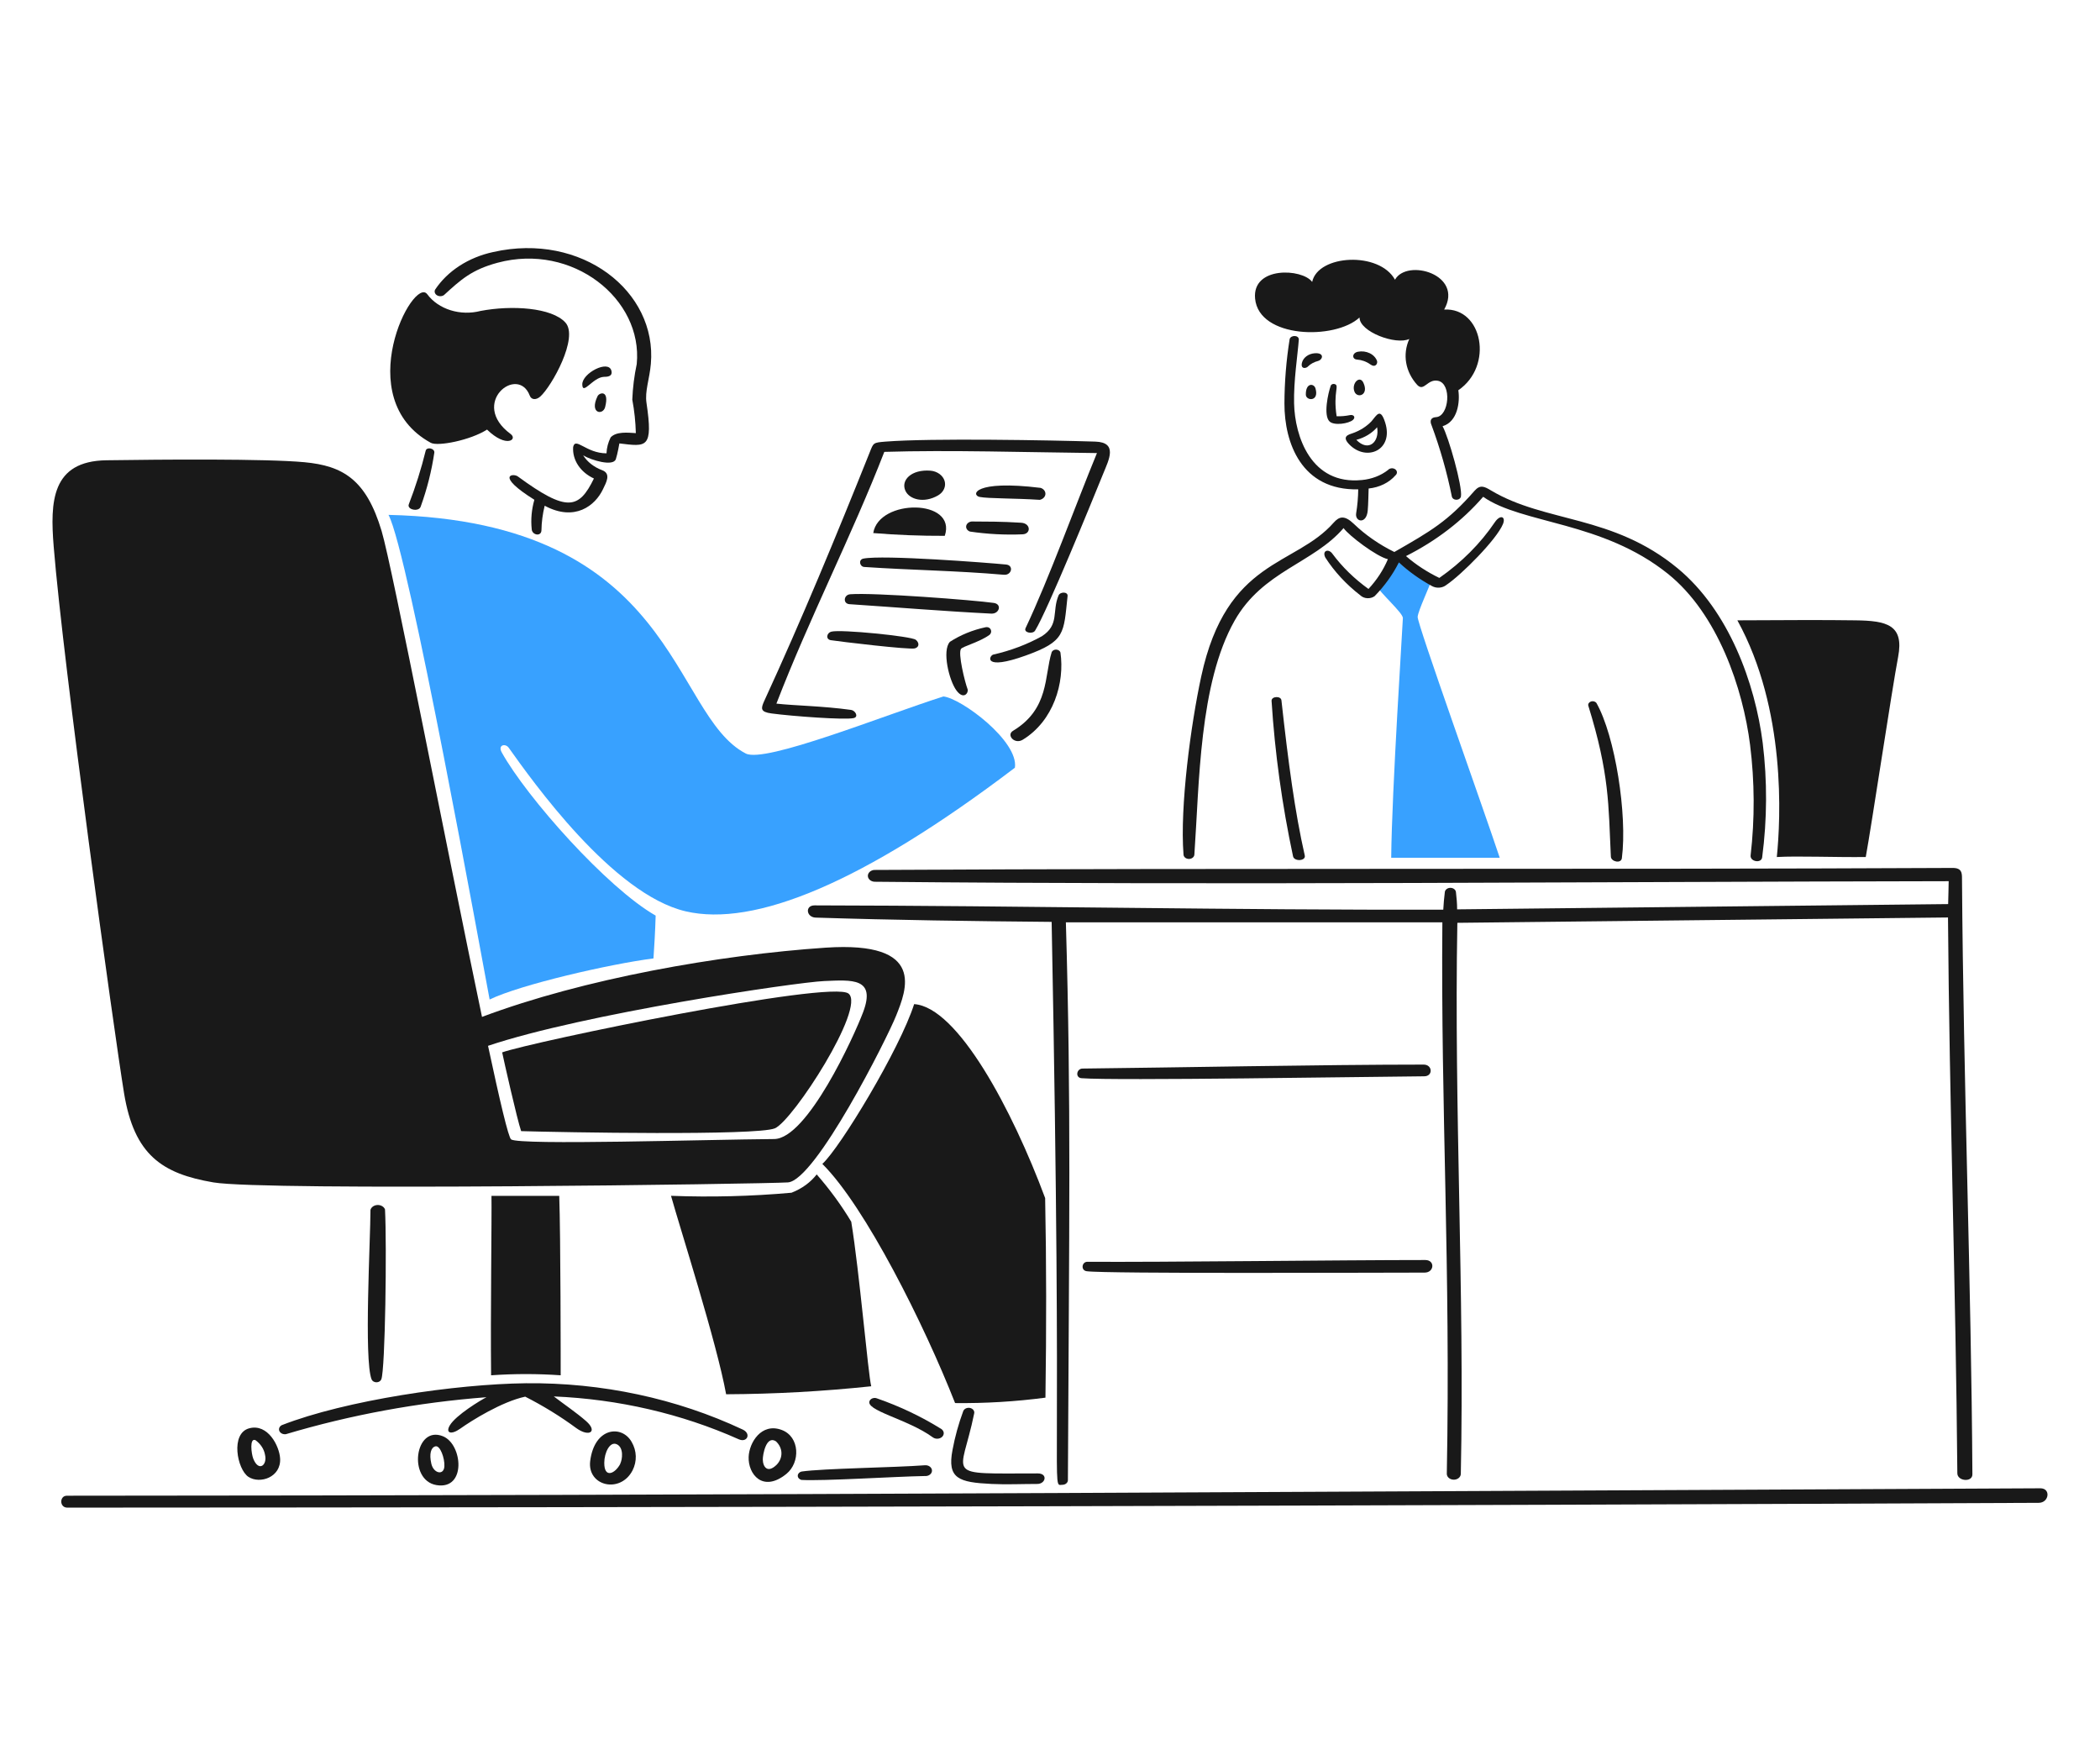 <svg width="207" height="173" viewBox="0 0 207 173" fill="none" xmlns="http://www.w3.org/2000/svg">
<path d="M147.831 84.54C146.197 79.615 139.681 61.444 139.74 60.794C139.799 60.143 140.935 57.797 141.099 57.153C141.099 57.153 138.201 55.062 137.89 54.889C137.077 55.785 136.333 56.723 135.663 57.699C136.077 58.477 138.284 60.403 138.284 60.911C138.284 61.328 137.192 77.933 137.133 84.54H147.831Z" fill="#38A1FF"/>
<path d="M92.994 68.641C87.13 70.502 75.409 75.249 73.511 74.264C66.069 70.421 66.778 51.397 38.295 50.745C40.261 54.386 47.491 94.44 48.263 98.51C51.291 97.039 60.139 95.005 64.414 94.459C64.488 93.385 64.585 91.791 64.629 90.24C59.842 87.511 51.925 78.599 49.458 74.156C49.044 73.406 49.822 73.244 50.141 73.69C52.437 76.909 60.37 88.136 67.591 89.819C74.339 91.389 85.011 87.077 100.041 75.663C100.424 73.045 94.768 68.833 92.994 68.641Z" fill="#38A1FF"/>
<path d="M21.035 116.535C26.096 117.4 75.507 116.689 77.667 116.535C80.385 116.342 87.445 102.335 88.333 100.1C89.319 97.62 91.391 92.722 81.371 93.401C70.883 94.111 57.53 96.459 47.511 100.224C44.059 83.767 38.685 55.914 37.616 52.336C36.094 47.243 33.786 45.909 30.009 45.555C26.231 45.201 15.906 45.283 10.488 45.363C5.069 45.444 4.936 49.445 5.292 53.862C6.236 65.579 11.23 101.626 12.226 107.73C13.223 113.833 15.973 115.674 21.035 116.535ZM81.23 96.691C83.961 96.576 86.362 96.345 85.082 99.75C84.178 102.151 79.575 112.237 76.308 112.261C69.629 112.312 51.252 112.889 50.383 112.299C50.121 112.126 49.262 108.478 48.106 103.075C57.515 99.907 78.52 96.806 81.23 96.691Z" fill="#191919"/>
<path d="M201.122 146.683C136.935 146.976 71.23 147.393 6.591 147.415C5.849 147.415 5.849 148.588 6.628 148.588C70.415 148.565 136.876 148.405 200.959 148.116C201.991 148.111 202.169 146.678 201.122 146.683Z" fill="#191919"/>
<path d="M128.718 38.896C128.727 39.517 130.064 39.621 129.668 38.276C129.521 37.774 128.699 37.699 128.718 38.896Z" fill="#191919"/>
<path d="M132.997 43.798C134.686 45.537 137.393 44.374 136.544 41.664C136.063 40.125 135.706 40.919 135.194 41.515C134.698 42.04 134.049 42.45 133.309 42.706C132.885 42.849 132.245 43.02 132.997 43.798ZM135.743 42.11C136.003 43.543 134.905 44.592 133.695 43.35C134.521 43.133 135.238 42.698 135.743 42.11Z" fill="#191919"/>
<path d="M129.608 34.815C129.3 34.835 129.008 34.939 128.777 35.111C128.547 35.283 128.39 35.513 128.332 35.767C128.185 36.418 128.777 36.313 128.94 36.108C129.202 35.855 129.545 35.67 129.928 35.575C130.41 35.43 130.559 34.751 129.608 34.815Z" fill="#191919"/>
<path d="M134.388 37.714C134.03 36.951 133.193 37.786 133.511 38.601C133.786 39.298 134.971 38.953 134.388 37.714Z" fill="#191919"/>
<path d="M131.159 38.06C130.922 38.724 130.422 40.941 131.056 41.54C131.512 41.972 132.951 41.754 133.364 41.385C133.647 41.132 133.445 40.833 133.059 40.914C132.633 41.002 132.193 41.04 131.753 41.025C131.385 38.611 132.074 37.979 131.546 37.851C131.504 37.84 131.46 37.838 131.417 37.843C131.373 37.848 131.332 37.861 131.295 37.881C131.259 37.901 131.227 37.927 131.204 37.958C131.18 37.989 131.165 38.024 131.159 38.06Z" fill="#191919"/>
<path d="M133.853 34.667C133.25 34.789 133.259 35.4 133.75 35.436C134.24 35.474 134.702 35.641 135.071 35.913C135.565 36.27 135.814 35.857 135.739 35.578C135.622 35.255 135.362 34.98 135.012 34.811C134.662 34.642 134.247 34.59 133.853 34.667Z" fill="#191919"/>
<path d="M128.613 84.317C127.638 80.037 126.992 75.177 126.312 69.019C126.262 68.567 125.316 68.61 125.34 69.082C125.668 74.216 126.375 79.33 127.456 84.392C127.563 84.93 128.739 84.869 128.613 84.317Z" fill="#191919"/>
<path d="M159.869 84.583C160.424 80.316 159.208 72.536 157.36 69.279C157.306 69.208 157.223 69.155 157.127 69.129C157.031 69.103 156.927 69.105 156.832 69.135C156.738 69.166 156.659 69.223 156.609 69.296C156.559 69.37 156.541 69.456 156.558 69.539C158.652 76.294 158.544 79.298 158.785 84.427C158.808 84.931 159.795 85.148 159.869 84.583Z" fill="#191919"/>
<path d="M117.732 84.211C118.223 77.245 118.195 67.358 121.696 61.173C124.473 56.267 129.437 55.534 132.437 52.048C132.954 52.786 135.709 54.87 136.807 55.112C136.362 56.169 135.716 57.16 134.893 58.046C133.499 57.045 132.297 55.872 131.33 54.566C130.946 54.042 130.295 54.268 130.64 54.951C131.535 56.341 132.699 57.597 134.084 58.67C134.258 58.838 134.504 58.942 134.769 58.958C135.034 58.974 135.296 58.902 135.497 58.757C136.481 57.749 137.287 56.628 137.891 55.429C138.853 56.324 139.951 57.109 141.158 57.765C141.372 57.883 141.629 57.937 141.886 57.916C142.142 57.896 142.383 57.803 142.567 57.653C144.052 56.661 147.535 53.162 148.149 51.649C148.453 50.904 147.881 50.68 147.348 51.469C145.936 53.56 144.083 55.42 141.877 56.959C140.666 56.373 139.559 55.649 138.59 54.806C141.57 53.306 144.158 51.319 146.197 48.962C150.035 51.655 157.923 51.352 164.404 56.549C169.34 60.508 171.81 67.871 172.509 73.422C172.96 77.04 172.978 80.687 172.561 84.308C172.491 84.928 173.627 85.121 173.7 84.495C174.192 80.746 174.21 76.963 173.752 73.211C173.001 67.358 170.434 60.192 165.358 56.004C158.941 50.709 152.333 51.537 146.979 48.342C146.326 47.952 145.91 47.726 145.339 48.38C142.719 51.382 141.013 52.358 137.442 54.403C135.938 53.663 134.587 52.724 133.442 51.624C132.537 50.759 132.01 50.886 131.46 51.513C127.637 55.859 120.921 55.042 118.411 66.65C117.376 71.421 116.296 79.509 116.66 84.21C116.66 84.328 116.716 84.441 116.817 84.525C116.917 84.609 117.053 84.656 117.194 84.656C117.336 84.656 117.472 84.609 117.572 84.525C117.672 84.441 117.732 84.33 117.732 84.211Z" fill="#191919"/>
<path d="M86.203 86.903C121.006 87.244 156.997 86.903 192.084 86.848C192.084 87.604 192.039 88.355 192.032 89.105L143.631 89.624C143.631 89.047 143.578 88.476 143.512 87.906C143.496 87.795 143.431 87.693 143.331 87.619C143.23 87.544 143.101 87.503 142.967 87.503C142.833 87.503 142.703 87.544 142.603 87.619C142.502 87.693 142.438 87.795 142.421 87.906C142.346 88.489 142.3 89.073 142.265 89.656C121.579 89.706 100.96 89.268 80.289 89.233C79.332 89.233 79.473 90.407 80.401 90.437C88.149 90.685 95.905 90.79 103.662 90.859C104.778 148.648 103.576 146.342 104.717 146.339C104.862 146.339 105.001 146.29 105.104 146.205C105.207 146.119 105.265 146.003 105.265 145.881C105.384 120.206 105.592 109.032 105.065 90.903H142.176C142.013 109.251 142.995 125.022 142.614 145.242C142.609 145.395 142.677 145.544 142.803 145.655C142.929 145.766 143.102 145.83 143.286 145.835C143.469 145.839 143.646 145.782 143.779 145.677C143.912 145.571 143.99 145.426 143.994 145.273C144.368 127.336 143.32 109.407 143.653 90.951L192.017 90.424C192.151 108.661 192.789 126.959 192.938 145.204C192.944 145.992 194.427 146.116 194.422 145.31C194.311 126.421 193.539 107.031 193.397 86.621C193.397 86.057 193.397 85.537 192.466 85.542C157.106 85.715 122.376 85.542 86.163 85.74C85.99 85.758 85.83 85.829 85.716 85.939C85.603 86.049 85.542 86.191 85.547 86.337C85.552 86.483 85.622 86.622 85.744 86.727C85.865 86.831 86.029 86.894 86.203 86.903Z" fill="#191919"/>
<path d="M37.587 135.945C37.975 134.958 38.136 122.797 37.951 119.197C37.902 119.067 37.803 118.954 37.67 118.876C37.538 118.797 37.377 118.757 37.215 118.762C37.052 118.767 36.895 118.817 36.77 118.903C36.644 118.989 36.556 119.108 36.518 119.24C36.518 122.1 35.858 134.01 36.629 135.952C36.664 136.036 36.729 136.108 36.816 136.159C36.902 136.209 37.005 136.236 37.111 136.236C37.217 136.235 37.319 136.206 37.405 136.154C37.49 136.102 37.554 136.029 37.587 135.945Z" fill="#191919"/>
<path d="M107.111 125.288C108.857 125.548 136.118 125.425 140.423 125.425C141.388 125.425 141.469 124.185 140.497 124.185C132.199 124.185 114.474 124.408 107.163 124.358C106.622 124.387 106.526 125.201 107.111 125.288Z" fill="#191919"/>
<path d="M140.393 106.077C141.277 106.07 141.21 104.924 140.334 104.924C130.388 104.924 115.391 105.225 106.704 105.315C106.117 105.321 105.962 106.212 106.607 106.266C109.91 106.524 134.654 106.123 140.393 106.077Z" fill="#191919"/>
<path d="M41.958 44.43C41.52 46.213 40.965 47.974 40.295 49.706C40.097 50.249 41.304 50.475 41.468 49.929C42.099 48.187 42.549 46.402 42.814 44.595C42.839 44.175 42.052 44.016 41.958 44.43Z" fill="#191919"/>
<path d="M42.463 43.642C43.154 44.021 46.374 43.388 48.008 42.339C49.922 44.201 51.053 43.306 50.331 42.772C46.219 39.738 51.056 35.903 52.223 39C52.377 39.41 52.844 39.447 53.258 39.081C54.37 38.088 57.073 33.263 55.73 31.786C54.386 30.31 50.451 30.061 47.372 30.645C46.402 30.897 45.359 30.873 44.408 30.575C43.457 30.278 42.651 29.724 42.117 29.002C40.741 27.123 34.442 39.248 42.463 43.642Z" fill="#191919"/>
<path d="M43.769 29.077C45.433 27.557 46.495 26.581 49.048 25.895C56.416 23.916 63.388 29.449 62.765 35.876C62.519 37.036 62.372 38.209 62.326 39.387C62.531 40.479 62.648 41.581 62.676 42.687C61.848 42.638 60.745 42.514 60.192 43.109C59.943 43.607 59.804 44.139 59.784 44.678C57.765 44.678 56.719 43.022 56.496 44.058C56.452 44.684 56.621 45.307 56.984 45.856C57.346 46.405 57.887 46.857 58.544 47.16C57.06 50.199 55.884 50.507 51.04 46.955C50.586 46.621 48.777 46.812 52.673 49.256C52.399 50.214 52.311 51.202 52.414 52.184C52.475 52.748 53.353 52.904 53.371 52.265C53.385 51.451 53.492 50.64 53.69 49.843C56.659 51.437 58.673 49.839 59.442 48.205C59.735 47.584 60.27 46.69 59.361 46.344C58.556 46.045 57.895 45.53 57.483 44.88C58.3 45.364 60.45 46.005 60.704 45.252C60.874 44.75 61.053 43.702 61.053 43.702C63.744 44.03 64.394 44.221 63.725 39.701C63.554 38.547 64.022 37.381 64.156 35.861C64.782 28.696 57.337 22.876 48.62 24.838C47.411 25.098 46.279 25.563 45.292 26.202C44.306 26.842 43.486 27.643 42.883 28.557C42.838 28.654 42.832 28.761 42.868 28.861C42.904 28.961 42.979 29.048 43.082 29.108C43.184 29.168 43.307 29.198 43.432 29.192C43.557 29.186 43.676 29.146 43.769 29.077Z" fill="#191919"/>
<path d="M60.269 36.545C59.991 35.416 57.371 36.782 57.397 37.892C57.422 39.003 58.45 37.175 59.534 37.141C59.757 37.134 60.42 37.16 60.269 36.545Z" fill="#191919"/>
<path d="M58.903 39.045C58.068 40.769 59.429 40.956 59.646 40.131C60.098 38.401 59.081 38.679 58.903 39.045Z" fill="#191919"/>
<path d="M24.582 140.766C22.683 141.255 23.372 144.816 24.486 145.554C25.6 146.293 27.723 145.61 27.611 143.738C27.537 142.515 26.409 140.294 24.582 140.766ZM24.961 143.755C24.777 143.284 24.575 141.679 25.183 141.939C25.698 142.313 26.033 142.831 26.126 143.396C26.363 144.407 25.491 145.107 24.961 143.755Z" fill="#191919"/>
<path d="M43.658 141.553C40.874 140.437 40.179 145.888 43.02 146.367C45.997 146.868 45.609 142.336 43.658 141.553ZM42.515 144.252C42.299 143.3 42.47 142.651 42.929 142.546C43.387 142.44 43.843 143.712 43.804 144.506C43.762 145.442 42.737 145.238 42.515 144.252Z" fill="#191919"/>
<path d="M73.795 143.59C73.73 145.278 75.181 147.143 77.507 145.272C78.909 144.143 78.852 141.594 77.046 140.929C75.054 140.194 73.847 142.179 73.795 143.59ZM76.564 144.354C75.658 145.246 75.202 144.577 75.19 143.844C75.184 143.392 75.517 141.432 76.482 142.052C76.82 142.365 77.013 142.768 77.028 143.189C77.042 143.611 76.879 144.025 76.564 144.354Z" fill="#191919"/>
<path d="M73.214 140.896C66.695 137.83 59.325 136.255 51.846 136.33C44.935 136.409 34.084 137.999 27.774 140.461C27.661 140.521 27.575 140.612 27.533 140.718C27.49 140.825 27.493 140.94 27.541 141.045C27.59 141.15 27.68 141.238 27.797 141.293C27.914 141.348 28.05 141.368 28.182 141.349C34.563 139.446 41.204 138.222 47.951 137.707C47.401 137.987 44.934 139.471 44.336 140.486C43.894 141.238 44.463 141.448 45.37 140.803C46.5 139.997 49.468 138.147 51.769 137.651C53.554 138.559 55.241 139.597 56.808 140.753C58.084 141.675 58.948 141.093 57.773 140.061C56.78 139.196 55.65 138.442 54.589 137.629C60.959 137.895 67.18 139.336 72.805 141.847C73.651 142.231 74.072 141.297 73.214 140.896Z" fill="#191919"/>
<path d="M58.176 143.991C57.865 146.471 61.151 147.245 62.354 144.915C62.577 144.47 62.684 143.991 62.669 143.508C62.653 143.026 62.516 142.552 62.265 142.118C61.307 140.412 58.6 140.649 58.176 143.991ZM61.144 144.27C60.647 145.232 59.552 145.759 59.564 144.164C59.57 143.178 60.112 142.018 60.806 142.348C61.499 142.677 61.355 143.843 61.133 144.271L61.144 144.27Z" fill="#191919"/>
<path d="M134.01 31.291C134.01 32.706 137.602 34.033 138.916 33.407C138.578 34.157 138.473 34.966 138.61 35.759C138.748 36.552 139.123 37.303 139.702 37.941C140.374 38.639 140.699 37.315 141.751 37.532C143.127 37.816 142.842 41.031 141.558 41.112C140.75 41.162 141.098 41.875 141.098 41.875C141.956 44.185 142.628 46.541 143.109 48.927C143.124 49.018 143.178 49.101 143.26 49.161C143.343 49.222 143.449 49.255 143.559 49.255C143.668 49.255 143.774 49.222 143.857 49.161C143.939 49.101 143.993 49.018 144.008 48.927C144.175 47.951 142.782 43.045 142.196 42.007C143.681 41.567 143.926 39.613 143.749 38.461C147.252 36.066 146.139 30.297 142.353 30.509C144.306 27.041 138.68 25.453 137.507 27.568C135.954 24.752 129.913 25.087 129.342 27.785C128.354 26.452 123.412 26.222 123.716 29.428C124.088 33.369 131.597 33.525 134.01 31.291Z" fill="#191919"/>
<path d="M134.819 50.317C134.883 49.597 134.878 48.866 134.908 48.146C135.433 48.093 135.94 47.951 136.396 47.727C136.852 47.502 137.248 47.202 137.558 46.843C137.605 46.803 137.641 46.756 137.665 46.703C137.689 46.651 137.7 46.595 137.697 46.539C137.693 46.483 137.676 46.428 137.647 46.378C137.617 46.328 137.575 46.283 137.523 46.247C137.472 46.212 137.412 46.185 137.348 46.169C137.283 46.153 137.216 46.149 137.149 46.156C137.083 46.163 137.019 46.182 136.961 46.211C136.904 46.24 136.854 46.279 136.816 46.324C136.107 46.877 135.203 47.223 134.239 47.311C129.235 47.816 127.631 43.012 127.56 39.755C127.511 37.522 127.908 35.041 128.027 33.459C128.027 33.013 127.234 33.007 127.122 33.422C126.787 35.526 126.616 37.645 126.609 39.767C126.601 43.66 128.294 48.353 133.883 48.229C133.873 49.024 133.804 49.817 133.676 50.605C133.553 51.437 134.695 51.706 134.819 50.317Z" fill="#191919"/>
<path d="M48.408 135.546C50.69 135.386 52.984 135.386 55.267 135.546C55.267 134.491 55.267 121.898 55.125 117.861H48.445C48.482 119.941 48.341 129.668 48.408 135.546Z" fill="#191919"/>
<path d="M76.376 111.207C78.157 110.463 85.371 99.297 83.642 97.926C81.912 96.555 52.328 102.702 49.499 103.721C49.634 104.392 50.984 110.382 51.37 111.482C55.282 111.598 74.595 111.952 76.376 111.207Z" fill="#191919"/>
<path d="M83.909 120.412C82.931 118.781 81.791 117.221 80.502 115.748C79.896 116.535 79.034 117.16 78.018 117.553C74.075 117.905 70.105 118.007 66.143 117.857C67.033 121.058 70.64 132.285 71.575 137.416C76.358 137.393 81.134 137.13 85.878 136.628C85.564 135.373 84.718 125.351 83.909 120.412Z" fill="#191919"/>
<path d="M78.996 145.858C81.148 145.983 88.229 145.523 91.161 145.474C91.25 145.482 91.34 145.474 91.425 145.451C91.51 145.428 91.589 145.39 91.656 145.34C91.722 145.29 91.776 145.229 91.812 145.161C91.849 145.092 91.867 145.018 91.867 144.943C91.867 144.868 91.849 144.794 91.812 144.726C91.776 144.658 91.722 144.596 91.656 144.546C91.589 144.496 91.51 144.458 91.425 144.435C91.34 144.412 91.25 144.405 91.161 144.413C88.196 144.64 81.111 144.723 79.003 145.033C78.897 145.06 78.805 145.114 78.739 145.188C78.674 145.262 78.638 145.351 78.637 145.443C78.636 145.535 78.67 145.625 78.735 145.7C78.799 145.774 78.891 145.83 78.996 145.858Z" fill="#191919"/>
<path d="M94.939 139.103C94.48 140.346 94.13 141.614 93.892 142.899C93.342 145.735 94.513 146.099 97.737 146.255C99.222 146.328 100.706 146.255 102.243 146.255C103.081 146.255 103.304 145.217 102.295 145.217C92.786 145.217 94.731 145.701 96.022 139.325C96.04 139.265 96.042 139.204 96.031 139.143C96.019 139.083 95.994 139.025 95.956 138.973C95.917 138.921 95.867 138.875 95.808 138.839C95.749 138.803 95.682 138.778 95.611 138.763C95.539 138.749 95.466 138.747 95.393 138.756C95.321 138.766 95.252 138.787 95.189 138.819C95.127 138.851 95.073 138.893 95.03 138.943C94.987 138.992 94.956 139.044 94.939 139.103Z" fill="#191919"/>
<path d="M92.808 140.852C90.847 139.628 88.713 138.611 86.454 137.825C86.391 137.799 86.323 137.784 86.253 137.78C86.183 137.776 86.113 137.784 86.046 137.803C85.98 137.821 85.919 137.851 85.866 137.89C85.813 137.928 85.77 137.975 85.739 138.028C85.157 139.012 89.453 139.835 91.949 141.661C92.077 141.756 92.246 141.805 92.417 141.796C92.588 141.788 92.749 141.723 92.862 141.616C92.976 141.508 93.035 141.368 93.025 141.225C93.014 141.081 92.936 140.947 92.808 140.852Z" fill="#191919"/>
<path d="M103.022 118.08C99.793 109.396 94.405 99.254 90.108 98.964C88.7 103.391 82.8 113.142 81.06 114.712C85.282 118.905 91.099 130.536 94.145 138.284C97.126 138.317 100.106 138.138 103.051 137.75C103.149 130.902 103.149 124.494 103.022 118.08Z" fill="#191919"/>
<path d="M76.049 70.316C78.064 70.587 83.33 70.978 84.161 70.769C84.659 70.644 84.309 70.026 83.894 69.968C81.108 69.58 78.305 69.547 76.531 69.348C79.79 60.896 83.954 52.811 87.168 44.535C93.558 44.337 101.269 44.579 108.128 44.653C105.99 49.843 103.414 56.998 101.09 61.911C100.874 62.369 101.832 62.531 102.04 62.134C103.236 60.192 107.591 49.522 108.768 46.626C109.302 45.316 110.2 43.599 107.974 43.524C103.677 43.388 91.741 43.17 87.289 43.524C86.047 43.624 86.107 43.636 85.723 44.598C82.439 52.807 79.034 61.042 75.331 69.088C74.993 69.834 74.94 70.167 76.049 70.316Z" fill="#191919"/>
<path d="M81.965 62.251C81.467 62.376 81.37 63.012 81.897 63.096C82.706 63.224 89.684 64.063 90.189 63.902C90.694 63.741 90.569 63.279 90.262 63.051C89.79 62.701 82.903 62.016 81.965 62.251Z" fill="#191919"/>
<path d="M83.805 58.568C83.159 58.616 83.063 59.502 83.739 59.547C88.311 59.852 93.149 60.25 97.711 60.477C98.505 60.517 98.796 59.543 97.957 59.423C95.98 59.141 86.136 58.388 83.805 58.568Z" fill="#191919"/>
<path d="M92.474 48.821C92.741 48.665 92.944 48.444 93.057 48.189C93.171 47.934 93.188 47.655 93.108 47.392C93.027 47.128 92.852 46.89 92.606 46.712C92.361 46.533 92.056 46.42 91.732 46.39C89.834 46.236 88.77 47.331 89.248 48.369C89.637 49.224 91.07 49.64 92.474 48.821Z" fill="#191919"/>
<path d="M85.186 55.879C89.802 56.192 94.286 56.24 98.951 56.648C99.731 56.716 99.953 55.713 99.167 55.638C97.266 55.454 87.03 54.667 85.108 55.054C84.592 55.155 84.734 55.844 85.186 55.879Z" fill="#191919"/>
<path d="M95.607 52.389C97.32 52.643 99.063 52.734 100.801 52.661C101.642 52.621 101.618 51.582 100.661 51.52C98.687 51.394 97.299 51.409 95.785 51.397C95.649 51.409 95.522 51.459 95.423 51.538C95.324 51.618 95.26 51.722 95.239 51.836C95.219 51.949 95.244 52.064 95.311 52.164C95.377 52.264 95.481 52.343 95.607 52.389Z" fill="#191919"/>
<path d="M86.077 52.538C88.42 52.728 90.773 52.82 93.128 52.811C94.353 49.144 86.618 49.126 86.077 52.538Z" fill="#191919"/>
<path d="M97.522 62.58C97.87 62.325 97.693 61.732 97.158 61.817C95.877 62.09 94.678 62.58 93.633 63.257C92.839 64.122 93.551 67.071 94.279 68.051C95.006 69.031 95.499 68.251 95.377 67.928C95.101 67.198 94.409 64.372 94.731 63.949C94.915 63.702 96.591 63.265 97.522 62.58Z" fill="#191919"/>
<path d="M102.495 49.263C102.647 49.229 102.782 49.157 102.881 49.055C102.981 48.954 103.039 48.828 103.048 48.698C103.057 48.567 103.016 48.437 102.931 48.327C102.847 48.216 102.722 48.131 102.576 48.084C95.941 47.271 95.725 48.809 96.565 48.977C97.404 49.145 100.046 49.101 102.495 49.263Z" fill="#191919"/>
<path d="M104.342 58.685C103.677 60.276 104.452 61.567 102.702 62.705C101.229 63.521 99.607 64.133 97.9 64.516C97.486 64.635 96.865 66.135 101.121 64.603C105.03 63.196 104.838 62.433 105.233 58.747C105.281 58.301 104.5 58.307 104.342 58.685Z" fill="#191919"/>
<path d="M103.668 64.269C102.924 66.627 103.451 69.86 99.853 72.029C99.171 72.44 100.002 73.402 100.817 72.904C103.851 71.05 104.967 67.281 104.528 64.301C104.502 64.224 104.448 64.155 104.373 64.105C104.299 64.056 104.207 64.027 104.111 64.023C104.016 64.02 103.921 64.042 103.841 64.086C103.762 64.13 103.701 64.195 103.668 64.269Z" fill="#191919"/>
<path d="M175.143 84.466C177.207 84.347 180.866 84.503 183.91 84.466C184.474 81.407 186.497 67.915 187.101 64.743C187.704 61.572 185.973 61.177 182.885 61.139C179.798 61.101 177.259 61.102 171.255 61.139C176.086 69.913 175.522 80.743 175.143 84.466Z" fill="#191919"/>
</svg>
